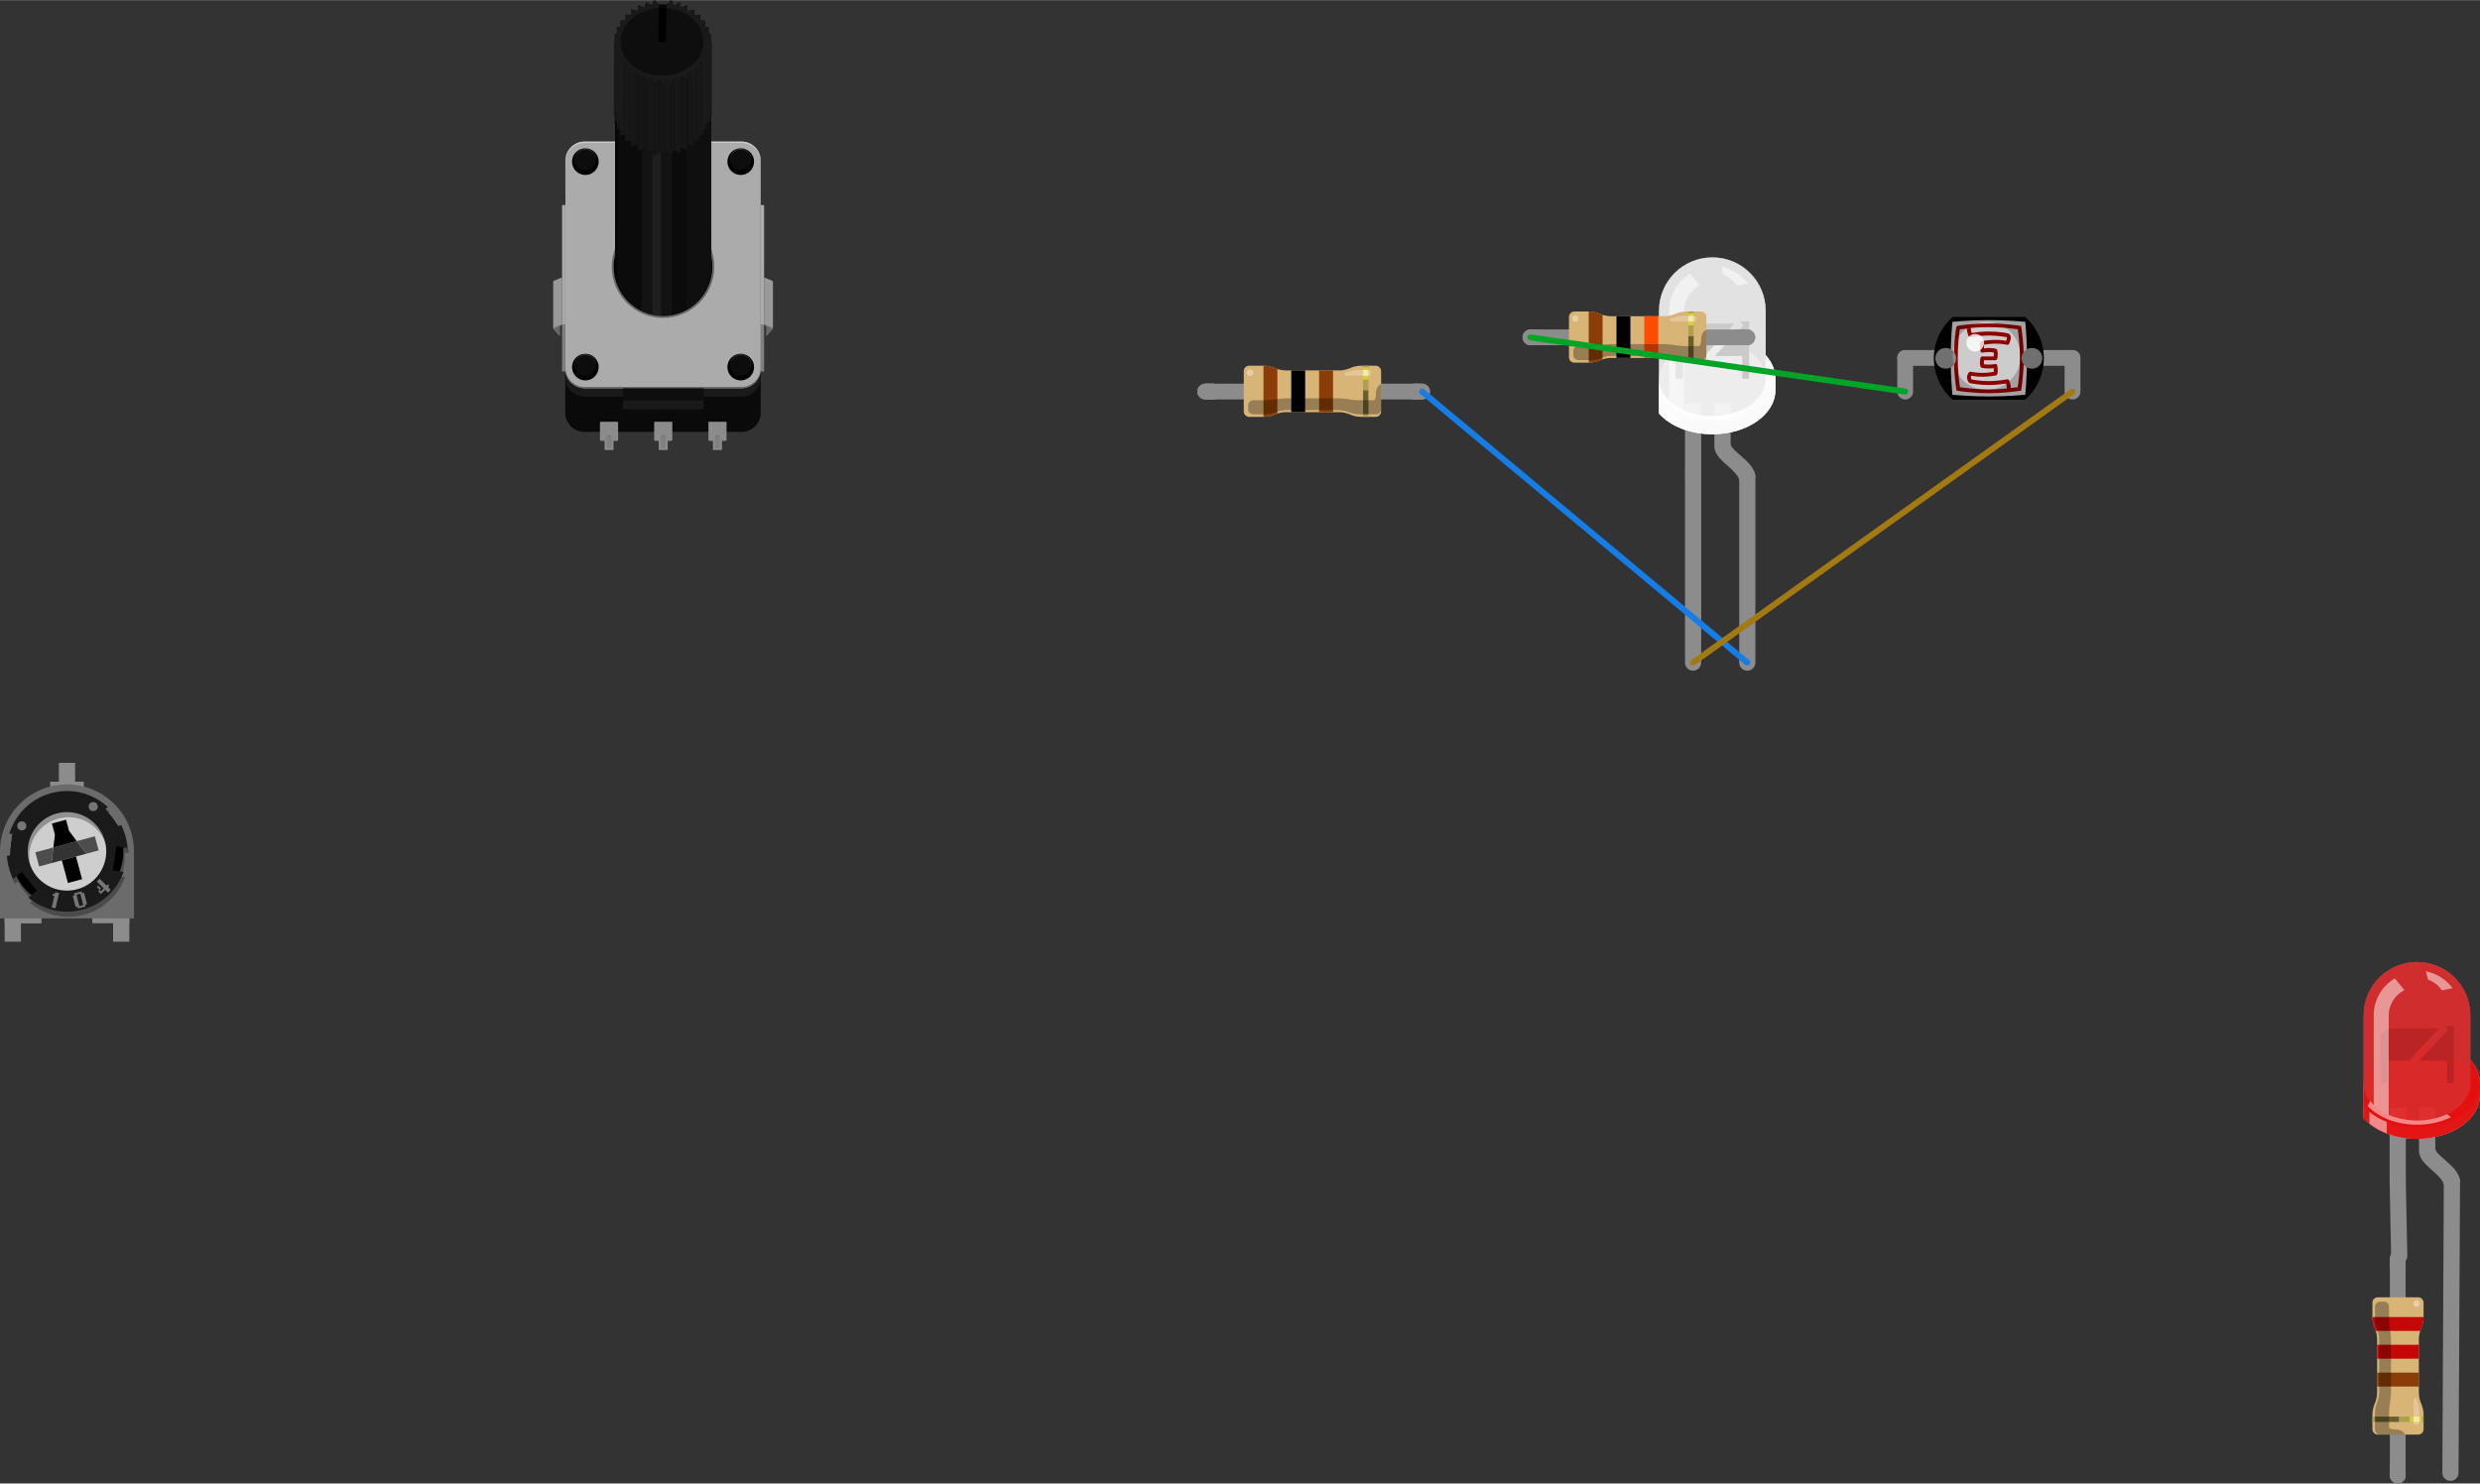 <?xml version='1.0' encoding='UTF-8' standalone='no'?>
<!-- Created with Fritzing (http://www.fritzing.org/) -->
<svg xmlns:svg='http://www.w3.org/2000/svg' xmlns='http://www.w3.org/2000/svg' version='1.2' baseProfile='tiny' x='0in' y='0in' width='4.575in' height='2.737in' viewBox='0 0 329.427 197.04' >
<rect x="0" y="0" width="329.427" height="197.04" fill="#333333" stroke="none"/>
<path stroke='#8c8c8c' stroke-width='2.1' stroke-linecap='round' stroke-linejoin='round' fill='none' d='M275.299,47.531L275.299,51.992' />
<path stroke='#8c8c8c' stroke-width='2.1' stroke-linecap='round' stroke-linejoin='round' fill='none' d='M253.071,47.531L253.071,51.992' />
<g partID='72270'><g transform='translate(252.021,42.111)' ><g xmlns="http://www.w3.org/2000/svg" id="breadboard">
 <rect xmlns="http://www.w3.org/2000/svg" y="4.284" width="1" fill="none" id="connector0pin" height="1" x="0.284"/>
 <rect xmlns="http://www.w3.org/2000/svg" y="4.284" width="1" fill="none" id="connector1pin" height="1" x="21.885"/>
 <g xmlns="http://www.w3.org/2000/svg" x2="1.05" y1="5.42" stroke="#8C8C8C" y2="9.882" stroke-linecap="round" id="connector0leg" fill="none" x1="1.05" stroke-width="2.1"/>
 <g xmlns="http://www.w3.org/2000/svg" x2="23.278" y1="5.42" stroke="#8C8C8C" y2="9.882" stroke-linecap="round" id="connector1leg" fill="none" x1="23.278" stroke-width="2.1"/>
 <g xmlns="http://www.w3.org/2000/svg">
  <path xmlns="http://www.w3.org/2000/svg" stroke="#8C8C8C" stroke-linecap="round" d="M23.278,5.42L1.05,5.42" fill="none" stroke-width="2.1"/>
  <path xmlns="http://www.w3.org/2000/svg" d="M4.864,5.465c0,2.178,0.959,4.127,2.473,5.467l9.655,0c1.517,-1.338,2.477,-3.286,2.477,-5.467c0,-2.177,-0.96,-4.126,-2.477,-5.465L7.336,-8.88176e-16C5.823,1.337,4.864,3.287,4.864,5.465z"/>
  <rect xmlns="http://www.w3.org/2000/svg" y="0" width="9.656" height="10.932" x="7.336"/>
  <path xmlns="http://www.w3.org/2000/svg" d="M17.009,10.306c0,0,-2.349,0.229,-4.845,0.229S7.32,10.306,7.32,10.306S7.096,7.962,7.096,5.465c0,-2.496,0.225,-4.844,0.225,-4.844s2.348,-0.229,4.844,-0.229c2.495,0,4.844,0.229,4.844,0.229s0.228,2.348,0.228,4.844C17.232,7.962,17.009,10.306,17.009,10.306z" fill="#CCCCCC"/>
  <path xmlns="http://www.w3.org/2000/svg" d="M16.482,1.36l-0.031,-0.182l-0.184,-0.031c-0.021,-0.003,-1.979,-0.312,-4.104,-0.312c-1.109,0,-2.163,0.087,-2.851,0.146c-0.691,0.074,-1.05,0.114,-1.244,0.164c-0.057,0,-0.105,0.021,-0.145,0.062C7.861,1.235,7.848,1.288,7.846,1.35C7.786,1.538,7.738,1.9,7.667,2.613C7.614,3.149,7.525,4.24,7.525,5.47c0,2.136,0.32,4.088,0.323,4.105l0.031,0.181l0.181,0.03C8.079,9.79,10.031,10.1,12.165,10.1c2.138,0,4.086,-0.312,4.104,-0.312l0.184,-0.03l0.029,-0.181c0.004,-0.021,0.32,-1.979,0.32,-4.105S16.484,1.379,16.482,1.36zM8.326,9.303c-0.077,-0.524,-0.29,-2.118,-0.29,-3.838c0,-1.8,0.188,-3.382,0.271,-3.839C8.49,1.599,8.834,1.552,9.271,1.505C9.264,1.548,9.253,1.583,9.253,1.63c0,0.306,0.188,0.821,0.21,0.879C9.508,2.628,9.63,2.698,9.755,2.671c0.012,-0.002,1.157,-0.235,2.41,-0.235c1.188,0,2.271,0.209,2.39,0.23c0.002,0.005,0.012,0.02,0.012,0.061c0,0.104,-0.049,0.271,-0.103,0.416c-0.282,-0.049,-0.815,-0.125,-1.434,-0.125c-0.887,0,-1.736,0.158,-1.771,0.165c-0.075,0.021,-0.138,0.062,-0.176,0.126c-0.017,0.03,-0.103,0.196,-0.103,0.521c0,0.271,0.071,0.646,0.074,0.676c0.013,0.062,0.051,0.127,0.107,0.165c0.057,0.039,0.127,0.052,0.195,0.039c0.003,0,0.389,-0.075,0.809,-0.075c0.26,0,0.495,0.028,0.646,0.05c0.021,0.065,0.021,0.147,0.021,0.241c0,0.103,-0.012,0.204,-0.023,0.29l-0.645,0l-0.858,0c-0.119,0,-0.222,0.081,-0.25,0.195c-0.003,0.012,-0.076,0.31,-0.076,0.604c0,0.301,0.075,0.524,0.082,0.551c0.03,0.086,0.104,0.151,0.194,0.169c0.018,0.003,0.436,0.084,0.908,0.084c0.247,0,0.476,-0.02,0.645,-0.044c0.021,0.105,0.025,0.229,0.025,0.335c0,0.074,-0.009,0.119,-0.016,0.163c-0.28,0.044,-0.896,0.129,-1.521,0.129c-0.833,0,-1.535,-0.146,-1.542,-0.146c-0.1,-0.021,-0.2,0.016,-0.26,0.097C9.475,7.377,9.264,7.666,9.264,8.01c0,0.345,0.211,0.63,0.236,0.661C9.538,8.72,9.592,8.754,9.652,8.767c0.048,0.012,1.207,0.246,2.513,0.246c0.985,0,1.885,-0.134,2.29,-0.203c0.054,0.177,0.105,0.384,0.105,0.495c0,0.083,-0.029,0.139,-0.062,0.179c-0.676,0.062,-1.486,0.113,-2.339,0.113C10.445,9.593,8.85,9.381,8.326,9.303zM16.002,9.303c-0.189,0.028,-0.521,0.075,-0.941,0.12c0.006,-0.041,0.021,-0.075,0.021,-0.123c0,-0.304,-0.188,-0.82,-0.211,-0.877c-0.044,-0.12,-0.167,-0.189,-0.292,-0.163c-0.017,0.002,-1.158,0.235,-2.41,0.235c-1.042,0,-2.001,-0.16,-2.303,-0.215C9.825,8.208,9.782,8.1,9.782,8.006c0,-0.076,0.026,-0.156,0.056,-0.225c0.275,0.048,0.826,0.132,1.465,0.132c0.886,0,1.736,-0.159,1.771,-0.165c0.07,-0.021,0.139,-0.062,0.176,-0.128c0.02,-0.03,0.104,-0.194,0.104,-0.521c0,-0.287,-0.062,-0.66,-0.062,-0.675c-0.021,-0.066,-0.062,-0.126,-0.104,-0.162c-0.062,-0.039,-0.129,-0.053,-0.188,-0.041C12.975,6.226,12.586,6.3,12.17,6.3c-0.261,0,-0.496,-0.028,-0.647,-0.049c-0.012,-0.066,-0.022,-0.146,-0.022,-0.24c0,-0.104,0.012,-0.204,0.025,-0.291l0.644,0l0.855,0c0.119,0,0.226,-0.082,0.252,-0.196c0.002,-0.013,0.074,-0.312,0.074,-0.604c0,-0.302,-0.074,-0.524,-0.082,-0.552C13.24,4.27,13.165,4.218,13.078,4.2c-0.02,-0.021,-0.437,-0.103,-0.909,-0.103c-0.248,0,-0.475,0.022,-0.645,0.062c-0.014,-0.106,-0.026,-0.229,-0.026,-0.353c0,-0.062,0.009,-0.104,0.015,-0.146c0.28,-0.044,0.896,-0.146,1.521,-0.146c0.829,0,1.532,0.153,1.541,0.154c0.118,0.026,0.239,-0.035,0.288,-0.146c0.021,-0.06,0.219,-0.492,0.219,-0.812c0,-0.376,-0.264,-0.53,-0.398,-0.562c-0.05,-0.021,-1.207,-0.241,-2.515,-0.241c-0.985,0,-1.884,0.136,-2.291,0.2c-0.055,-0.188,-0.11,-0.392,-0.11,-0.492c0,-0.081,0.031,-0.146,0.06,-0.187c0.681,-0.062,1.498,-0.104,2.339,-0.104c1.72,0,3.312,0.212,3.838,0.286c0.076,0.521,0.289,2.115,0.289,3.84C16.289,7.184,16.08,8.778,16.002,9.303z" fill="#8F0000"/>
  <circle xmlns="http://www.w3.org/2000/svg" cy="5.466" cx="6.433" fill="#8C8C8C" r="1.379"/>
  <circle xmlns="http://www.w3.org/2000/svg" cy="5.465" cx="17.895" fill="#8C8C8C" r="1.379"/>
  <path xmlns="http://www.w3.org/2000/svg" opacity="0.2" d="M16.992,0L7.336,0C5.823,1.337,4.864,3.287,4.864,5.465s0.959,4.127,2.473,5.467l9.655,0c1.517,-1.338,2.477,-3.286,2.477,-5.467C19.466,3.287,18.507,1.337,16.992,0zM11.868,9.661c-2.485,0,-4.5,-2.021,-4.5,-4.5c0,-2.485,2.015,-4.501,4.5,-4.501c2.483,0,4.501,2.016,4.501,4.501C16.369,7.645,14.354,9.661,11.868,9.661z"/>
  <circle xmlns="http://www.w3.org/2000/svg" opacity="0.8" cy="3.398" cx="10.357" fill="#FFFFFF" r="1.17"/>
 </g>
</g>
</g></g><path stroke='#8c8c8c' stroke-width='2.095' stroke-linecap='round' stroke-linejoin='round' fill='none' d='M187.852,51.992L188.899,51.992' />
<path stroke='#8c8c8c' stroke-width='2.095' stroke-linecap='round' stroke-linejoin='round' fill='none' d='M161.142,51.992L160.094,51.992' />
<g partID='76680'><g transform='translate(159.047,48.36)' ><g xmlns="http://www.w3.org/2000/svg" id="breadboard">
 <rect xmlns="http://www.w3.org/2000/svg" y="2.585" id="connector0pin" fill="none" width="0.72" height="0.72" x="0.36"/>
 <rect xmlns="http://www.w3.org/2000/svg" y="2.585" id="connector1pin" fill="none" width="0.72" height="0.72" x="29.82"/>
 <line xmlns="http://www.w3.org/2000/svg" x2="2.095" y1="3.632" stroke="#8C8C8C" y2="3.632" stroke-linecap="round" id="connector0leg" fill="none" x1="1.048" stroke-width="2.095"/>
 <line xmlns="http://www.w3.org/2000/svg" x2="28.805" y1="3.632" stroke="#8C8C8C" y2="3.632" stroke-linecap="round" id="connector1leg" fill="none" x1="29.853" stroke-width="2.095"/>
 <path xmlns="http://www.w3.org/2000/svg" stroke="#8C8C8C" d="M1.048,3.632l28.367,0" fill="none" stroke-width="2.095"/>
 <path xmlns="http://www.w3.org/2000/svg" d="M10.248,0.495c-0.36,-0.166,-0.979,-0.295,-1.375,-0.295l-1.987,0c-0.396,0,-0.72,0.324,-0.72,0.72l0,5.356c0,0.397,0.324,0.72,0.72,0.72l1.987,0c0.396,0,1.015,-0.136,1.375,-0.295l0.072,-0.035c0.36,-0.166,0.979,-0.295,1.375,-0.295l7.186,0c0.397,0,1.014,0.136,1.374,0.295l0.073,0.035c0.36,0.166,0.978,0.295,1.375,0.295l1.987,0c0.397,0,0.72,-0.323,0.72,-0.72L24.41,0.92c0,-0.396,-0.323,-0.72,-0.72,-0.72l-1.987,0c-0.397,0,-1.015,0.137,-1.375,0.295l-0.073,0.036c-0.36,0.166,-0.978,0.295,-1.374,0.295l-7.186,0c-0.396,0,-1.015,-0.137,-1.375,-0.295L10.248,0.495z" id="body" fill="#D9B477"/>
 <rect xmlns="http://www.w3.org/2000/svg" y="0.194" id="gold_band" fill="#ad9f4e" width="0.703" height="6.795" x="22.019"/>
 <rect xmlns="http://www.w3.org/2000/svg" y="0.827" id="band_rd_multiplier" fill="#8a3d06" width="1.85" height="5.537" x="16.173"/>
 <rect xmlns="http://www.w3.org/2000/svg" y="0.827" id="band_2_nd" fill="#000000" width="1.85" height="5.537" x="12.473"/>
 <path xmlns="http://www.w3.org/2000/svg" d="M10.629,0.639c-0.115,-0.036,-0.223,-0.072,-0.31,-0.115l-0.072,-0.036c-0.36,-0.165,-0.979,-0.295,-1.375,-0.295l-0.086,0l0,6.796l0.086,0c0.396,0,1.015,-0.136,1.375,-0.295l0.072,-0.035c0.086,-0.045,0.194,-0.08,0.31,-0.115L10.629,0.639z" id="band_1_st" fill="#8a3d06"/>
 <path xmlns="http://www.w3.org/2000/svg" opacity="0.3" d="M23.711,4.09L23.711,4.09c0,0.379,-0.13,0.699,-0.295,0.699l-1.922,0c-0.38,0,-0.978,-0.056,-1.333,-0.122L20.088,4.65c-0.345,-0.065,-0.949,-0.122,-1.333,-0.122L11.808,4.528c-0.382,0,-0.979,0.058,-1.332,0.122l-0.072,0.015c-0.346,0.066,-0.943,0.122,-1.332,0.122l-0.317,0l-1.001,0l-0.31,0c-0.382,0,-0.698,0.294,-0.698,0.645l0,0.247L6.746,5.839l0,0.173c0,0.36,0.317,0.645,0.698,0.645l1.62,0c0.382,0,0.979,-0.122,1.332,-0.267l0.072,-0.028c0.346,-0.141,0.95,-0.265,1.332,-0.265l6.947,0c0.379,0,0.977,0.124,1.334,0.266l0.074,0.028c0.345,0.145,0.945,0.267,1.333,0.267l2.225,0c0.381,0,0.699,-0.295,0.699,-0.645L24.413,5.472L24.413,4.499L24.413,2.655C24.136,2.763,23.711,3.066,23.711,4.09z" id="Shadow"/>
 <rect xmlns="http://www.w3.org/2000/svg" opacity="0.4" y="3.483" id="ShadowExtra" width="0.703" height="3.153" x="22.019"/>
 <path xmlns="http://www.w3.org/2000/svg" opacity="0.25" d="M19.751,1.086c0.23,0,0.491,-0.101,0.662,-0.173c0.202,-0.079,0.577,-0.144,0.966,-0.144l1.461,0c0.225,0,0.225,0.245,0.225,0.374c0,0.13,-0.015,0.382,-0.225,0.382l-3.06,0c-0.107,0,-0.23,-0.115,-0.23,-0.224C19.557,1.215,19.629,1.086,19.751,1.086z" id="ReflexRight" fill="#FFFFFF"/>
 <circle xmlns="http://www.w3.org/2000/svg" opacity="0.35" cy="1.136" cx="7" id="ReflexLeft" fill="#FFFFFF" r="0.432"/>
 <rect xmlns="http://www.w3.org/2000/svg" opacity="0.5" y="0.423" id="Reflex_gold" fill="#FFFF33" width="0.703" height="1.62" x="22.019"/>
 <rect xmlns="http://www.w3.org/2000/svg" opacity="0.5" y="0.783" id="Reflex_extra" fill="#FFFFFF" width="0.703" height="0.749" x="22.019"/>
</g>
</g></g><path stroke='#8c8c8c' stroke-width='2.151' stroke-linecap='round' stroke-linejoin='round' fill='none' d='M232.099,63.376L232.099,87.993' />
<path stroke='#8c8c8c' stroke-width='2.151' stroke-linecap='round' stroke-linejoin='round' fill='none' d='M224.897,63.376L224.897,87.993' />
<g partID='75720'><g transform='translate(220.37,34.17)' ><g xmlns="http://www.w3.org/2000/svg" id="breadboard">
 <rect xmlns="http://www.w3.org/2000/svg" y="25.421" id="connector0pin" fill="none" width="2.152" height="0.72" x="3.451"/>
 <rect xmlns="http://www.w3.org/2000/svg" y="25.421" id="connector1pin" fill="none" width="2.154" height="0.72" x="10.651"/>
 <g xmlns="http://www.w3.org/2000/svg" x2="6.287" y1="40.565" stroke="#8C8C8C" y2="74.754" stroke-linecap="round" id="connector0leg" fill="none" x1="6.287" stroke-width="2.151"/>
 <g xmlns="http://www.w3.org/2000/svg" x2="16.29" y1="40.565" stroke="#8C8C8C" y2="74.754" stroke-linecap="round" id="connector1leg" fill="none" x1="16.29" stroke-width="2.151"/>
 <rect xmlns="http://www.w3.org/2000/svg" y="19.38" fill="#8C8C8C" width="2.151" height="9.827" x="3.451"/>
 <path xmlns="http://www.w3.org/2000/svg" d="M12.805,29.207c0,-1.174,-1.065,-2.102,-2.088,-2.992c-0.416,-0.367,-1.2,-1.002,-1.2,-1.425l0,-5.471l-2.161,0l0,5.78c0,1.058,0.948,1.878,1.946,2.748c0.444,0.376,1.349,1.25,1.349,1.77" fill="#8C8C8C"/>
 <g xmlns="http://www.w3.org/2000/svg" id="g12">
  <path xmlns="http://www.w3.org/2000/svg" opacity="0.3" d="M14.173,13.001L14.173,7.088C14.173,3.175,11.005,0,7.088,0C3.175,0,0,3.169,0,7.088l0,13.649c1.474,1.651,4.097,2.753,7.088,2.753c4.62,0,8.369,-2.618,8.369,-5.859l0,-1.524C15.456,14.964,14.982,13.903,14.173,13.001z" id="color_path14" fill="#ffffff"/>
  <path xmlns="http://www.w3.org/2000/svg" opacity="0.5" d="M14.173,13.001L14.173,7.088C14.173,3.175,11.005,0,7.088,0C3.175,0,0,3.169,0,7.088l0,13.649c1.474,1.651,4.097,2.753,7.088,2.753c4.62,0,8.369,-2.618,8.369,-5.859l0,-1.524C15.456,14.964,14.982,13.903,14.173,13.001z" id="path16" fill="#E6E6E6"/>
  <path xmlns="http://www.w3.org/2000/svg" opacity="0.9" d="M14.173,13.001l0,3.105c0,2.739,-3.166,4.965,-7.086,4.965C3.175,21.072,0,18.852,0,16.106l0,3.105L0,20.736c1.474,1.652,4.097,2.753,7.088,2.753c4.62,0,8.369,-2.618,8.369,-5.859L15.456,16.106C15.456,14.964,14.982,13.903,14.173,13.001z" id="path18" fill="#D1D1D1"/>
  <path xmlns="http://www.w3.org/2000/svg" opacity="0.7" d="M14.173,13.001l0,3.105c0,2.739,-3.166,4.965,-7.086,4.965C3.175,21.072,0,18.852,0,16.106l0,3.105L0,20.736c1.474,1.652,4.097,2.753,7.088,2.753c4.62,0,8.369,-2.618,8.369,-5.859L15.456,16.106C15.456,14.964,14.982,13.903,14.173,13.001z" id="color_path20" fill="#ffffff"/>
  <path xmlns="http://www.w3.org/2000/svg" opacity="0.25" d="M14.173,13.001l0,3.105c0,2.739,-3.166,4.965,-7.086,4.965C3.175,21.072,0,18.852,0,16.106l0,3.105c1.474,1.65,4.097,2.753,7.088,2.753c4.62,0,8.369,-2.618,8.369,-5.859C15.456,14.964,14.982,13.903,14.173,13.001z" id="color_path22" fill="#ffffff"/>
  <ellipse xmlns="http://www.w3.org/2000/svg" opacity="0.25" cy="16.106" ry="4.961" cx="7.088" rx="7.087" id="ellipse24" fill="#E6E6E6"/>
  <ellipse xmlns="http://www.w3.org/2000/svg" opacity="0.25" cy="16.106" ry="4.961" cx="7.088" rx="7.087" id="color_ellipse26" fill="#ffffff"/>
  <polygon xmlns="http://www.w3.org/2000/svg" points="2.203,9.648,2.203,16.107,3.196,16.107,3.196,13.095,6.016,13.095,10.012,8.805,3.407,8.805" id="polygon28" fill="#666666"/>
  <polygon xmlns="http://www.w3.org/2000/svg" points="10.778,8.524,11.215,9.034,7.412,13.095,11.06,13.095,11.06,16.107,11.974,16.107,11.974,8.524" id="polygon30" fill="#666666"/>
  <path xmlns="http://www.w3.org/2000/svg" opacity="0.65" d="M14.173,13.001L14.173,7.088C14.173,3.175,11.005,0,7.088,0C3.175,0,0,3.169,0,7.088l0,13.649c1.474,1.651,4.097,2.753,7.088,2.753c4.62,0,8.369,-2.618,8.369,-5.859l0,-1.524C15.456,14.964,14.982,13.903,14.173,13.001z" id="color_path32" fill="#ffffff"/>
  <path xmlns="http://www.w3.org/2000/svg" opacity="0.5" d="M10.388,3.754l1.436,-0.274c-0.842,-1.132,-2.082,-1.958,-3.542,-2.238l0.254,1.081C9.301,2.593,9.944,3.103,10.388,3.754z" id="path34" fill="#FFFFFF"/>
  <path xmlns="http://www.w3.org/2000/svg" opacity="0.5" d="M0.768,19.926l0,1.52c0.649,0.529,1.434,0.976,2.308,1.317l0,-1.525C2.197,20.902,1.419,20.456,0.768,19.926z" id="path36" fill="#FFFFFF"/>
  <path xmlns="http://www.w3.org/2000/svg" opacity="0.5" d="M11.073,20.21c-0.256,0.122,-0.53,0.23,-0.806,0.33c-0.058,0.019,-0.117,0.04,-0.178,0.058c-0.564,0.179,-1.161,0.319,-1.795,0.395c-0.075,0.009,-0.151,0.019,-0.225,0.019c-0.32,0.03,-0.644,0.058,-0.971,0.058c-0.148,0,-0.307,-0.015,-0.472,-0.024c-1.2,-0.057,-2.331,-0.315,-3.298,-0.739L3.33,11.917L3.33,7.092c0,-1.471,0.848,-2.73,2.074,-3.349L5.381,3.689l-1.248,-1.512c-1.67,1.003,-2.79,2.822,-2.79,4.912l0,11.905c-0.05,-0.05,-0.308,-0.309,-0.48,-0.53l-0.307,0.688c1.401,1.482,3.809,2.462,6.543,2.462c1.68,0,3.237,-0.374,4.512,-1.002l-0.527,-0.409C11.073,20.21,11.073,20.21,11.073,20.21z" id="path38" fill="#FFFFFF"/>
 </g>
</g>
</g></g><path stroke='#8c8c8c' stroke-width='2.095' stroke-linecap='round' stroke-linejoin='round' fill='none' d='M231.052,44.792L232.099,44.792' />
<path stroke='#8c8c8c' stroke-width='2.095' stroke-linecap='round' stroke-linejoin='round' fill='none' d='M204.342,44.792L203.294,44.792' />
<g partID='76780'><g transform='translate(202.247,41.16)' ><g xmlns="http://www.w3.org/2000/svg" id="breadboard">
 <rect xmlns="http://www.w3.org/2000/svg" y="2.585" id="connector0pin" fill="none" width="0.72" height="0.72" x="0.36"/>
 <rect xmlns="http://www.w3.org/2000/svg" y="2.585" id="connector1pin" fill="none" width="0.72" height="0.72" x="29.82"/>
 <line xmlns="http://www.w3.org/2000/svg" x2="2.095" y1="3.632" stroke="#8C8C8C" y2="3.632" stroke-linecap="round" id="connector0leg" fill="none" x1="1.048" stroke-width="2.095"/>
 <line xmlns="http://www.w3.org/2000/svg" x2="28.805" y1="3.632" stroke="#8C8C8C" y2="3.632" stroke-linecap="round" id="connector1leg" fill="none" x1="29.853" stroke-width="2.095"/>
 <path xmlns="http://www.w3.org/2000/svg" stroke="#8C8C8C" d="M1.048,3.632l28.367,0" fill="none" stroke-width="2.095"/>
 <path xmlns="http://www.w3.org/2000/svg" d="M10.248,0.495c-0.36,-0.166,-0.979,-0.295,-1.375,-0.295l-1.987,0c-0.396,0,-0.72,0.324,-0.72,0.72l0,5.356c0,0.397,0.324,0.72,0.72,0.72l1.987,0c0.396,0,1.015,-0.136,1.375,-0.295l0.072,-0.035c0.36,-0.166,0.979,-0.295,1.375,-0.295l7.186,0c0.397,0,1.014,0.136,1.374,0.295l0.073,0.035c0.36,0.166,0.978,0.295,1.375,0.295l1.987,0c0.397,0,0.72,-0.323,0.72,-0.72L24.41,0.92c0,-0.396,-0.323,-0.72,-0.72,-0.72l-1.987,0c-0.397,0,-1.015,0.137,-1.375,0.295l-0.073,0.036c-0.36,0.166,-0.978,0.295,-1.374,0.295l-7.186,0c-0.396,0,-1.015,-0.137,-1.375,-0.295L10.248,0.495z" id="body" fill="#D9B477"/>
 <rect xmlns="http://www.w3.org/2000/svg" y="0.194" id="gold_band" fill="#ad9f4e" width="0.703" height="6.795" x="22.019"/>
 <rect xmlns="http://www.w3.org/2000/svg" y="0.827" id="band_rd_multiplier" fill="#ff4d00" width="1.85" height="5.537" x="16.173"/>
 <rect xmlns="http://www.w3.org/2000/svg" y="0.827" id="band_2_nd" fill="#000000" width="1.85" height="5.537" x="12.473"/>
 <path xmlns="http://www.w3.org/2000/svg" d="M10.629,0.639c-0.115,-0.036,-0.223,-0.072,-0.31,-0.115l-0.072,-0.036c-0.36,-0.165,-0.979,-0.295,-1.375,-0.295l-0.086,0l0,6.796l0.086,0c0.396,0,1.015,-0.136,1.375,-0.295l0.072,-0.035c0.086,-0.045,0.194,-0.08,0.31,-0.115L10.629,0.639z" id="band_1_st" fill="#8a3d06"/>
 <path xmlns="http://www.w3.org/2000/svg" opacity="0.3" d="M23.711,4.09L23.711,4.09c0,0.379,-0.13,0.699,-0.295,0.699l-1.922,0c-0.38,0,-0.978,-0.056,-1.333,-0.122L20.088,4.65c-0.345,-0.065,-0.949,-0.122,-1.333,-0.122L11.808,4.528c-0.382,0,-0.979,0.058,-1.332,0.122l-0.072,0.015c-0.346,0.066,-0.943,0.122,-1.332,0.122l-0.317,0l-1.001,0l-0.31,0c-0.382,0,-0.698,0.294,-0.698,0.645l0,0.247L6.746,5.839l0,0.173c0,0.36,0.317,0.645,0.698,0.645l1.62,0c0.382,0,0.979,-0.122,1.332,-0.267l0.072,-0.028c0.346,-0.141,0.95,-0.265,1.332,-0.265l6.947,0c0.379,0,0.977,0.124,1.334,0.266l0.074,0.028c0.345,0.145,0.945,0.267,1.333,0.267l2.225,0c0.381,0,0.699,-0.295,0.699,-0.645L24.413,5.472L24.413,4.499L24.413,2.655C24.136,2.763,23.711,3.066,23.711,4.09z" id="Shadow"/>
 <rect xmlns="http://www.w3.org/2000/svg" opacity="0.4" y="3.483" id="ShadowExtra" width="0.703" height="3.153" x="22.019"/>
 <path xmlns="http://www.w3.org/2000/svg" opacity="0.25" d="M19.751,1.086c0.23,0,0.491,-0.101,0.662,-0.173c0.202,-0.079,0.577,-0.144,0.966,-0.144l1.461,0c0.225,0,0.225,0.245,0.225,0.374c0,0.13,-0.015,0.382,-0.225,0.382l-3.06,0c-0.107,0,-0.23,-0.115,-0.23,-0.224C19.557,1.215,19.629,1.086,19.751,1.086z" id="ReflexRight" fill="#FFFFFF"/>
 <circle xmlns="http://www.w3.org/2000/svg" opacity="0.35" cy="1.136" cx="7" id="ReflexLeft" fill="#FFFFFF" r="0.432"/>
 <rect xmlns="http://www.w3.org/2000/svg" opacity="0.5" y="0.423" id="Reflex_gold" fill="#FFFF33" width="0.703" height="1.62" x="22.019"/>
 <rect xmlns="http://www.w3.org/2000/svg" opacity="0.5" y="0.783" id="Reflex_extra" fill="#FFFFFF" width="0.703" height="0.749" x="22.019"/>
</g>
</g></g><g partID='77570'><g transform='translate(73.484,0)' ><g  id="breadboard">
 <rect  y="0.583" width="1.517" fill="#0E0E0E" id="0.1.0" height="0.647" x="13.858"/>
 <g  id="0.1.1">
  <polygon  points="6.879,58.632,7.955,58.632,7.955,59.749,6.879,59.749" fill="none" id="connector0pin"/>
  <polygon  points="6.864,59.196,7.952,59.196,7.957,59.751,6.858,59.751" fill="none" id="connector0terminal"/>
  <polygon  points="14.054,58.636,15.176,58.636,15.17,59.749,14.059,59.749" fill="none" id="connector1pin"/>
  <polygon  points="14.042,59.196,15.188,59.196,15.198,59.751,14.033,59.751" fill="none" id="connector1terminal"/>
  <polygon  points="21.283,58.632,22.36,58.632,22.35,59.749,21.289,59.749" fill="none" id="connector2pin"/>
  <polygon  points="21.285,59.196,22.356,59.196,22.362,59.751,21.28,59.751" fill="none" id="connector2terminal"/>
 </g>
 <g transform="matrix(1, 0, 0, 1, 100, 144.521)">
  <g  id="0.1.2">
   <g  id="0.1.2">
    <g  id="0.1.2.0">
     <g  id="0.1.2">
      <g transform="matrix(1, 0, 0, 1, 1388.89, 1968.75)">
       <g  id="0.1.2.0.0.0.0">
        <g  id="0.1.2.0.0.0">
         <g  id="0.1.2.0.0.0.0">
          <g  id="0.1.2.0">
           <g  id="0.1.2.0.0">
            <path  d="M-1461.32,-2058.48c0,1.418,-1.154,2.566,-2.574,2.566l-20.82,0c-1.426,0,-2.578,-1.15,-2.578,-2.566l0,-28.688c0,-1.417,1.152,-2.569,2.578,-2.569l20.817,0c1.425,0,2.573,1.152,2.573,2.569l0,28.688L-1461.32,-2058.48z" fill="#0A0A0A" id="0.1.2.0.0.0"/>
            <path  d="M-1461.32,-2063.17c0,1.422,-1.152,2.572,-2.575,2.572l-20.807,0c-1.423,0,-2.576,-1.15,-2.576,-2.572l0,-28.75c0,-1.423,1.152,-2.574,2.576,-2.574l20.809,0c1.423,0,2.573,1.152,2.573,2.574L-1461.32,-2063.17L-1461.32,-2063.17z" fill="#1A1A1A" id="0.1.2.0.0.1"/>
            <path  d="M-1461.32,-2064.29c0,1.422,-1.152,2.574,-2.575,2.574l-20.807,0c-1.423,0,-2.576,-1.15,-2.576,-2.574l0,-27.63c0,-1.423,1.152,-2.574,2.576,-2.574l20.809,0c1.423,0,2.573,1.154,2.573,2.574L-1461.32,-2064.29L-1461.32,-2064.29z" fill="#ABABAB" id="0.1.2.0.0.2"/>
            <path  d="M-1487.28,-2091.74c0,-1.42,1.154,-2.574,2.578,-2.574l20.809,0c1.421,0,2.573,1.151,2.573,2.574l0,-0.173c0,-1.421,-1.152,-2.574,-2.573,-2.574l-20.809,0c-1.423,0,-2.578,1.15,-2.578,2.574L-1487.28,-2091.74z" fill="#CCCCCC" id="0.1.2.0.0.3"/>
            <path  d="M-1461.32,-2064.46c0,1.42,-1.15,2.572,-2.573,2.572l-20.809,0c-1.422,0,-2.576,-1.15,-2.576,-2.572l0,0.174c0,1.422,1.153,2.574,2.576,2.574l20.809,0c1.423,0,2.573,-1.15,2.573,-2.574L-1461.32,-2064.46z" fill="#666666" id="0.1.2.0.0.4"/>
            <path  d="M-1463.98,-2066.3c0.98,0,1.774,0.795,1.774,1.773c0,0.977,-0.794,1.77,-1.774,1.77c-0.977,0,-1.771,-0.793,-1.771,-1.77C-1465.75,-2065.51,-1464.96,-2066.3,-1463.98,-2066.3z" id="0.1.2.0.0.5"/>
            <circle  cy="-2064.53" cx="-1484.62" r="1.771" id="0.1.2.0.0.6"/>
            <circle  cy="-2091.82" cx="-1463.98" r="1.772" id="0.1.2.0.0.7"/>
            <circle  cy="-2091.82" cx="-1484.62" r="1.772" id="0.1.2.0.0.8"/>
            <path  d="M-1463.98,-2066.23c0.787,0,1.42,0.637,1.42,1.42s-0.633,1.418,-1.42,1.418c-0.78,0,-1.418,-0.635,-1.418,-1.418S-1464.76,-2066.23,-1463.98,-2066.23z" fill="#0D0D0D" id="0.1.2.0.0.9"/>
            <circle  cy="-2064.82" cx="-1484.62" fill="#0D0D0D" r="1.419" id="0.1.2.0.0.10"/>
            <circle  cy="-2092.1" cx="-1463.98" fill="#0D0D0D" r="1.418" id="0.1.2.0.0.11"/>
            <circle  cy="-2092.1" cx="-1484.62" fill="#0D0D0D" r="1.418" id="0.1.2.0.0.12"/>
            <path  d="M-1480.67,-2077.58c0.276,-3.271,3.046,-5.848,6.392,-5.848c3.347,0,6.117,2.576,6.392,5.848l0,-5.246c-0.277,-3.275,-3.096,-15.334,-6.44,-15.334c-3.347,0,-6.066,12.061,-6.343,15.334L-1480.67,-2077.58z" fill="#666666" id="0.1.2.0.0.13"/>
            <circle  cy="-2077.87" cx="-1474.3" fill="#666666" r="6.81" id="0.1.2.0.0.14"/>
            <circle  cy="-2077.87" cx="-1474.3" r="6.551" id="0.1.2.0.0.15"/>
            <polygon  opacity="0.7" points="-1467.94,-2107.79,-1467.94,-2108.71,-1468.24,-2108.82,-1468.24,-2109.66,-1468.71,-2109.76,-1468.71,-2110.54,-1469.36,-2110.57,-1469.36,-2111.35,-1470.16,-2111.26,-1470.16,-2112.04,-1471.04,-2111.81,-1471.08,-2112.6,-1471.9,-2112.24,-1472.11,-2113.02,-1472.84,-2112.54,-1473.2,-2113.27,-1473.83,-2112.69,-1473.83,-2112.69,-1473.93,-2107.73,-1474.94,-2107.75,-1474.84,-2112.69,-1475.46,-2113.27,-1475.81,-2112.54,-1476.55,-2113.02,-1476.75,-2112.24,-1477.57,-2112.6,-1477.62,-2111.81,-1478.5,-2112.04,-1478.5,-2111.26,-1479.29,-2111.35,-1479.29,-2110.57,-1479.95,-2110.54,-1479.95,-2109.76,-1480.43,-2109.66,-1480.43,-2108.82,-1480.72,-2108.71,-1480.72,-2107.8,-1480.82,-2107.74,-1480.82,-2097.88,-1480.72,-2097.83,-1480.72,-2096.9,-1480.43,-2096.8,-1480.43,-2095.96,-1479.95,-2095.87,-1479.95,-2095.07,-1479.3,-2095.04,-1479.3,-2094.27,-1478.5,-2094.36,-1478.5,-2093.58,-1477.62,-2093.81,-1477.58,-2093.01,-1476.75,-2093.38,-1476.55,-2092.6,-1475.81,-2093.08,-1475.46,-2092.35,-1474.83,-2092.93,-1474.33,-2092.26,-1473.83,-2092.93,-1473.2,-2092.35,-1472.84,-2093.08,-1472.11,-2092.6,-1471.91,-2093.38,-1471.08,-2093.01,-1471.04,-2093.81,-1470.16,-2093.58,-1470.16,-2094.36,-1469.36,-2094.27,-1469.36,-2095.04,-1468.71,-2095.07,-1468.71,-2095.87,-1468.24,-2095.96,-1468.24,-2096.8,-1467.94,-2096.9,-1467.94,-2097.83,-1467.85,-2097.88,-1467.85,-2107.74" id="0.1.2.0.0.16"/>
            <path  d="M-1467.94,-2097.11l0,-10.573l0.093,-0.053l-0.77,-0.433l0.677,-0.539l-0.851,-0.311l0.552,-0.64l-0.893,-0.176l0.418,-0.708l-0.919,-0.042l0.272,-0.762l-0.915,0.1l0.117,-0.792l-0.887,0.235l-0.042,-0.796l-0.819,0.363l-0.209,-0.781l-0.73,0.48l-0.358,-0.731l-0.627,0.583l-1.007,0l-0.625,-0.583l-0.354,0.731l-0.734,-0.48l-0.204,0.781l-0.817,-0.363l-0.047,0.796l-0.879,-0.235l0.115,0.792l-0.913,-0.1l0.268,0.762l-0.919,0.042l0.418,0.708l-0.898,0.176l0.554,0.64l-0.846,0.311l0.671,0.539l-0.773,0.433l0.149,0.083l0,0.859l-0.047,0.038l0.047,0.017l0,9.643l0,0.848l0,18.934c0.275,3.271,3.045,5.85,6.391,5.85c3.349,0,6.119,-2.578,6.392,-5.85l0,-19.796l-0.046,0L-1467.94,-2097.11z" fill="#060606" id="0.1.2.0.0.17"/>
            <g  id="0.1.2.0.0.18">
             <g  id="0.1.2.0.0.18.0">
              <g  id="0.1.2.0.0.18.0.0">
               <g  id="0.1.2.0.0.18.0.0.0">
                <g  opacity="0.8" id="0.1.2.0.0.18.0.0.0.0">
                 <polygon  points="-1470.16,-2112.04,-1470.16,-2102.8,-1470.27,-2102.01,-1470.27,-2111.25" fill="#1A1A1A" id="0.1.2.0.0.18.0.0.0.0.0"/>
                </g>
                <g  opacity="0.8" id="0.1.2.0.0.18.0.0.0.1">
                 <polygon  points="-1478.38,-2111.25,-1478.38,-2102.01,-1478.5,-2102.8,-1478.5,-2112.04" fill="#1A1A1A" id="0.1.2.0.0.18.0.0.0.1.0"/>
                </g>
                <g  opacity="0.8" id="0.1.2.0.0.18.0.0.0.2">
                 <polygon  points="-1479.03,-2110.59,-1479.03,-2101.35,-1479.29,-2102.11,-1479.29,-2111.35" fill="#1A1A1A" id="0.1.2.0.0.18.0.0.0.2.0"/>
                </g>
                <g  opacity="0.8" id="0.1.2.0.0.18.0.0.0.3">
                 <polygon  points="-1469.36,-2111.35,-1469.36,-2102.11,-1469.63,-2101.35,-1469.63,-2110.59" fill="#1A1A1A" id="0.1.2.0.0.18.0.0.0.3.0"/>
                </g>
                <g  opacity="0.8" id="0.1.2.0.0.18.0.0.0.4">
                 <polygon  points="-1479.53,-2109.84,-1479.53,-2100.6,-1479.95,-2101.31,-1479.95,-2110.54" fill="#1A1A1A" id="0.1.2.0.0.18.0.0.0.4.0"/>
                </g>
                <g  opacity="0.8" id="0.1.2.0.0.18.0.0.0.5">
                 <polygon  points="-1468.71,-2110.54,-1468.71,-2101.31,-1469.13,-2100.6,-1469.13,-2109.84" fill="#1A1A1A" id="0.1.2.0.0.18.0.0.0.5.0"/>
                </g>
                <g  opacity="0.8" id="0.1.2.0.0.18.0.0.0.6">
                 <polygon  points="-1468.24,-2109.66,-1468.24,-2100.42,-1468.79,-2099.43,-1468.79,-2109.02" fill="#1A1A1A" id="0.1.2.0.0.18.0.0.0.6.0"/>
                </g>
                <g  opacity="0.8" id="0.1.2.0.0.18.0.0.0.7">
                 <polygon  points="-1479.87,-2109.02,-1479.87,-2099.43,-1480.43,-2100.42,-1480.43,-2109.66" fill="#1A1A1A" id="0.1.2.0.0.18.0.0.0.7.0"/>
                </g>
                <g  opacity="0.8" id="0.1.2.0.0.18.0.0.0.8">
                 <polygon  points="-1467.94,-2108.71,-1467.94,-2099.12,-1468.61,-2098.58,-1468.61,-2108.17" fill="#1A1A1A" id="0.1.2.0.0.18.0.0.0.8.0"/>
                </g>
                <g  opacity="0.8" id="0.1.2.0.0.18.0.0.0.9">
                 <polygon  points="-1480.05,-2108.17,-1480.05,-2098.58,-1480.72,-2099.12,-1480.72,-2108.71" fill="#1A1A1A" id="0.1.2.0.0.18.0.0.0.9.0"/>
                </g>
                <g  opacity="0.8" id="0.1.2.0.0.18.0.0.0.10">
                 <polygon  points="-1467.85,-2107.74,-1467.85,-2098.15,-1468.61,-2097.71,-1468.61,-2107.31" fill="#1A1A1A" id="0.1.2.0.0.18.0.0.0.10.0"/>
                </g>
                <g  opacity="0.8" id="0.1.2.0.0.18.0.0.0.11">
                 <polygon  points="-1480.05,-2107.31,-1480.05,-2097.71,-1480.82,-2098.15,-1480.82,-2107.74" fill="#1A1A1A" id="0.1.2.0.0.18.0.0.0.11.0"/>
                </g>
                <g  opacity="0.8" id="0.1.2.0.0.18.0.0.0.12">
                 <polygon  points="-1479.87,-2106.45,-1479.87,-2096.86,-1480.72,-2097.17,-1480.72,-2106.76" fill="#1A1A1A" id="0.1.2.0.0.18.0.0.0.12.0"/>
                </g>
                <g  opacity="0.8" id="0.1.2.0.0.18.0.0.0.13">
                 <polygon  points="-1467.94,-2106.76,-1467.94,-2097.17,-1468.79,-2096.86,-1468.79,-2106.45" fill="#1A1A1A" id="0.1.2.0.0.18.0.0.0.13.0"/>
                </g>
                <g  opacity="0.8" id="0.1.2.0.0.18.0.0.0.14">
                 <polygon  points="-1468.24,-2105.82,-1468.24,-2096.22,-1469.13,-2096.04,-1469.13,-2105.64" fill="#1A1A1A" id="0.1.2.0.0.18.0.0.0.14.0"/>
                </g>
                <g  opacity="0.8" id="0.1.2.0.0.18.0.0.0.15">
                 <polygon  points="-1479.53,-2105.64,-1479.53,-2096.04,-1480.43,-2096.22,-1480.43,-2105.82" fill="#1A1A1A" id="0.1.2.0.0.18.0.0.0.15.0"/>
                </g>
                <g  opacity="0.8" id="0.1.2.0.0.18.0.0.0.16">
                 <polygon  points="-1479.03,-2104.89,-1479.03,-2095.29,-1479.95,-2095.33,-1479.95,-2104.93" fill="#1A1A1A" id="0.1.2.0.0.18.0.0.0.16.0"/>
                </g>
                <g  opacity="0.8" id="0.1.2.0.0.18.0.0.0.17">
                 <polygon  points="-1468.71,-2104.93,-1468.71,-2095.33,-1469.63,-2095.29,-1469.63,-2104.89" fill="#1A1A1A" id="0.1.2.0.0.18.0.0.0.17.0"/>
                </g>
                <g  opacity="0.8" id="0.1.2.0.0.18.0.0.0.18">
                 <polygon  points="-1478.38,-2104.22,-1478.38,-2094.63,-1479.3,-2094.53,-1479.3,-2104.12" fill="#1A1A1A" id="0.1.2.0.0.18.0.0.0.18.0"/>
                </g>
                <g  opacity="0.8" id="0.1.2.0.0.18.0.0.0.19">
                 <polygon  points="-1469.36,-2104.12,-1469.36,-2094.53,-1470.27,-2094.63,-1470.27,-2104.22" fill="#1A1A1A" id="0.1.2.0.0.18.0.0.0.19.0"/>
                </g>
                <g  opacity="0.8" id="0.1.2.0.0.18.0.0.0.20">
                 <polygon  points="-1470.16,-2103.43,-1470.16,-2093.84,-1471.04,-2094.07,-1471.04,-2103.67" fill="#1A1A1A" id="0.1.2.0.0.18.0.0.0.20.0"/>
                </g>
                <g  opacity="0.8" id="0.1.2.0.0.18.0.0.0.21">
                 <polygon  points="-1477.62,-2103.67,-1477.62,-2094.07,-1478.5,-2093.84,-1478.5,-2103.43" fill="#1A1A1A" id="0.1.2.0.0.18.0.0.0.21.0"/>
                </g>
                <g  opacity="0.8" id="0.1.2.0.0.18.0.0.0.22">
                 <polygon  points="-1477.58,-2102.87,-1477.58,-2093.28,-1477.62,-2094.07,-1477.62,-2103.67" fill="#1A1A1A" id="0.1.2.0.0.18.0.0.0.22.0"/>
                </g>
                <g  opacity="0.8" id="0.1.2.0.0.18.0.0.0.23">
                 <polygon  points="-1471.04,-2103.67,-1471.04,-2094.07,-1471.08,-2093.28,-1471.08,-2102.87" fill="#1A1A1A" id="0.1.2.0.0.18.0.0.0.23.0"/>
                </g>
                <g  opacity="0.8" id="0.1.2.0.0.18.0.0.0.24">
                 <polygon  points="-1476.75,-2103.23,-1476.75,-2093.64,-1477.58,-2093.28,-1477.58,-2102.87" fill="#1A1A1A" id="0.1.2.0.0.18.0.0.0.24.0"/>
                </g>
                <g  opacity="0.8" id="0.1.2.0.0.18.0.0.0.25">
                 <polygon  points="-1471.08,-2102.87,-1471.08,-2093.28,-1471.91,-2093.64,-1471.91,-2103.23" fill="#1A1A1A" id="0.1.2.0.0.18.0.0.0.25.0"/>
                </g>
                <g  opacity="0.8" id="0.1.2.0.0.18.0.0.0.26">
                 <polygon  points="-1476.55,-2102.46,-1476.55,-2092.86,-1476.75,-2093.64,-1476.75,-2103.23" fill="#1A1A1A" id="0.1.2.0.0.18.0.0.0.26.0"/>
                </g>
                <g  opacity="0.8" id="0.1.2.0.0.18.0.0.0.27">
                 <polygon  points="-1475.81,-2102.94,-1475.81,-2093.35,-1476.55,-2092.86,-1476.55,-2102.46" fill="#1A1A1A" id="0.1.2.0.0.18.0.0.0.27.0"/>
                </g>
                <g  opacity="0.8" id="0.1.2.0.0.18.0.0.0.28">
                 <polygon  points="-1472.11,-2102.46,-1472.11,-2092.86,-1472.84,-2093.35,-1472.84,-2102.94" fill="#1A1A1A" id="0.1.2.0.0.18.0.0.0.28.0"/>
                </g>
                <g  opacity="0.8" id="0.1.2.0.0.18.0.0.0.29">
                 <polygon  points="-1471.91,-2103.23,-1471.91,-2093.64,-1472.11,-2092.86,-1472.11,-2102.46" fill="#1A1A1A" id="0.1.2.0.0.18.0.0.0.29.0"/>
                </g>
                <g  opacity="0.8" id="0.1.2.0.0.18.0.0.0.30">
                 <polygon  points="-1474.83,-2102.79,-1474.83,-2093.2,-1475.46,-2092.61,-1475.46,-2102.2" fill="#1A1A1A" id="0.1.2.0.0.18.0.0.0.30.0"/>
                </g>
                <g  opacity="0.8" id="0.1.2.0.0.18.0.0.0.31">
                 <polygon  points="-1473.2,-2102.2,-1473.2,-2092.61,-1473.83,-2093.2,-1473.83,-2102.79" fill="#1A1A1A" id="0.1.2.0.0.18.0.0.0.31.0"/>
                </g>
                <g  opacity="0.8" id="0.1.2.0.0.18.0.0.0.32">
                 <polygon  points="-1472.84,-2102.94,-1472.84,-2093.35,-1473.2,-2092.61,-1473.2,-2102.2" fill="#1A1A1A" id="0.1.2.0.0.18.0.0.0.32.0"/>
                </g>
                <g  opacity="0.8" id="0.1.2.0.0.18.0.0.0.33">
                 <polygon  points="-1475.46,-2102.2,-1475.46,-2092.61,-1475.81,-2093.35,-1475.81,-2102.94" fill="#1A1A1A" id="0.1.2.0.0.18.0.0.0.33.0"/>
                </g>
                <g  opacity="0.8" id="0.1.2.0.0.18.0.0.0.34">
                 <polygon  points="-1473.83,-2102.79,-1473.83,-2093.2,-1474.33,-2092.53,-1474.33,-2102.12" fill="#1A1A1A" id="0.1.2.0.0.18.0.0.0.34.0"/>
                </g>
                <g  opacity="0.8" id="0.1.2.0.0.18.0.0.0.35">
                 <polygon  points="-1474.33,-2102.12,-1474.33,-2092.53,-1474.83,-2093.2,-1474.83,-2102.79" fill="#1A1A1A" id="0.1.2.0.0.18.0.0.0.35.0"/>
                </g>
                <polygon  points="-1468.61,-2107.31,-1467.85,-2107.74,-1468.61,-2108.17,-1467.94,-2108.71,-1468.79,-2109.02,-1468.24,-2109.66,-1469.13,-2109.84,-1468.71,-2110.54,-1469.63,-2110.59,-1469.36,-2111.35,-1470.27,-2111.25,-1470.16,-2112.04,-1471.04,-2111.81,-1471.08,-2112.6,-1471.9,-2112.24,-1472.11,-2113.02,-1472.84,-2112.54,-1473.2,-2113.27,-1473.83,-2112.69,-1473.83,-2112.69,-1473.93,-2107.73,-1474.94,-2107.75,-1474.84,-2112.69,-1475.46,-2113.27,-1475.81,-2112.54,-1476.55,-2113.02,-1476.75,-2112.24,-1477.57,-2112.6,-1477.62,-2111.81,-1478.5,-2112.04,-1478.38,-2111.25,-1479.29,-2111.35,-1479.03,-2110.59,-1479.95,-2110.54,-1479.53,-2109.84,-1480.43,-2109.66,-1479.87,-2109.02,-1480.72,-2108.71,-1480.05,-2108.17,-1480.82,-2107.74,-1480.05,-2107.31,-1480.72,-2106.76,-1479.87,-2106.45,-1480.43,-2105.82,-1479.53,-2105.64,-1479.95,-2104.93,-1479.03,-2104.89,-1479.3,-2104.12,-1478.38,-2104.22,-1478.5,-2103.43,-1477.62,-2103.67,-1477.58,-2102.87,-1476.75,-2103.23,-1476.55,-2102.46,-1475.81,-2102.94,-1475.46,-2102.2,-1474.83,-2102.79,-1474.33,-2102.12,-1473.83,-2102.79,-1473.2,-2102.2,-1472.84,-2102.94,-1472.11,-2102.46,-1471.91,-2103.23,-1471.08,-2102.87,-1471.04,-2103.67,-1470.16,-2103.43,-1470.27,-2104.22,-1469.36,-2104.12,-1469.63,-2104.89,-1468.71,-2104.93,-1469.13,-2105.64,-1468.24,-2105.82,-1468.79,-2106.45,-1467.94,-2106.76" fill="#1A1A1A" id="0.1.2.0.0.18.0.0.0.36"/>
               </g>
              </g>
             </g>
            </g>
            <rect  y="-2060.14" width="10.742" fill="#1A1A1A" id="0.1.2.0.0.19" height="1.209" x="-1479.63"/>
            <rect  y="-2061.71" width="10.742" fill="#0E0E0E" id="0.1.2.0.0.20" height="1.576" x="-1479.63"/>
           </g>
          </g>
         </g>
        </g>
       </g>
      </g>
     </g>
    </g>
   </g>
  </g>
 </g>
 <ellipse  cy="5.531" ry="4.507" cx="14.455" rx="5.515" fill="#0E0E0E" id="0.1.3"/>
 <g  id="0.1.4">
  <path  d="M14.956,5.542l0.091,-4.468c-0.196,-0.018,-0.39,-0.05,-0.592,-0.05c-0.141,0,-0.271,0.025,-0.411,0.033l-0.09,4.462L14.956,5.542z" id="0.1.4.0"/>
 </g>
 <g  id="0.1.5">
  <g  id="breadboard_1_">
   <rect  y="58.37" width="1.191" fill="#8C8C8C" id="0.1.5.0.0" height="1.381" x="21.225"/>
   <rect  y="58.37" width="1.191" fill="#8C8C8C" id="0.1.5.0.1" height="1.381" x="14.02"/>
   <rect  y="58.37" width="1.19" fill="#8C8C8C" id="0.1.5.0.2" height="1.381" x="6.823"/>
  </g>
  <g  id="breadboard">
   <g  id="0.1.5.1.0">
    <path  d="M20.615,56.093c0,-0.084,0.07,-0.154,0.154,-0.154l2.104,0c0.084,0,0.152,0.07,0.152,0.154l0,2.303c0,0.084,-0.068,0.154,-0.152,0.154L20.77,58.55c-0.084,0,-0.154,-0.07,-0.154,-0.154L20.616,56.093z" fill="#8C8C8C" id="0.1.5.1.0.0"/>
   </g>
   <g  id="0.1.5.1.1">
    <path  d="M13.412,56.093c0,-0.084,0.068,-0.154,0.152,-0.154l2.104,0c0.084,0,0.152,0.07,0.152,0.154l0,2.303c0,0.084,-0.068,0.154,-0.152,0.154l-2.104,0c-0.084,0,-0.152,-0.07,-0.152,-0.154L13.412,56.093z" fill="#8C8C8C" id="0.1.5.1.1.0"/>
   </g>
   <g  id="0.1.5.1.2">
    <path  d="M6.211,56.093c0,-0.084,0.069,-0.154,0.153,-0.154l2.104,0c0.084,0,0.153,0.07,0.153,0.154l0,2.303c0,0.084,-0.069,0.154,-0.153,0.154L6.364,58.55c-0.084,0,-0.153,-0.07,-0.153,-0.154L6.211,56.093z" fill="#8C8C8C" id="0.1.5.1.2.0"/>
   </g>
  </g>
  <g  opacity="0.2" id="breadboard_3_">
   <rect  y="55.938" width="2.41" id="0.1.5.2.0" height="0.164" x="20.615"/>
   <rect  y="55.938" width="2.408" id="0.1.5.2.1" height="0.164" x="13.412"/>
   <rect  y="55.938" width="2.409" id="0.1.5.2.2" height="0.164" x="6.211"/>
  </g>
  <g  id="breadboard_4_">
   <rect  y="55.772" width="2.41" id="0.1.5.3.0" height="0.166" x="20.615"/>
   <rect  y="55.772" width="2.408" id="0.1.5.3.1" height="0.166" x="13.412"/>
   <rect  y="55.772" width="2.409" id="0.1.5.3.2" height="0.166" x="6.211"/>
  </g>
  <g  id="0.1.5.4">
   <path  d="M7.736,59.462c0,0.098,-0.094,0.18,-0.21,0.18L7.305,59.642c-0.116,0,-0.21,-0.082,-0.21,-0.18l0,-1.475c0,-0.098,0.094,-0.18,0.21,-0.18l0.221,0c0.116,0,0.21,0.082,0.21,0.18L7.736,59.462z" fill="#808080" id="0.1.5.4.0"/>
   <path  opacity="0.1" d="M7.736,58.124c0,-0.115,-0.094,-0.211,-0.21,-0.211L7.305,57.913c-0.116,0,-0.21,0.096,-0.21,0.211l0,-0.105c0,-0.115,0.094,-0.211,0.21,-0.211l0.221,0c0.116,0,0.21,0.096,0.21,0.211L7.736,58.124z" id="0.1.5.4.1"/>
   <path  opacity="0.15" d="M7.095,59.372c0,0.098,0.094,0.18,0.21,0.18l0.221,0c0.116,0,0.21,-0.082,0.21,-0.18l0,0.09c0,0.098,-0.094,0.18,-0.21,0.18L7.305,59.642c-0.116,0,-0.21,-0.082,-0.21,-0.18L7.095,59.372z" fill="#FFFFFF" id="0.1.5.4.2"/>
  </g>
  <g  id="0.1.5.5">
   <path  d="M14.936,59.462c0,0.098,-0.094,0.18,-0.211,0.18l-0.221,0c-0.115,0,-0.209,-0.082,-0.209,-0.18l0,-1.475c0,-0.098,0.094,-0.18,0.209,-0.18l0.221,0c0.117,0,0.211,0.082,0.211,0.18L14.936,59.462z" fill="#808080" id="0.1.5.5.0"/>
   <path  opacity="0.1" d="M14.936,58.124c0,-0.115,-0.094,-0.211,-0.211,-0.211l-0.221,0c-0.115,0,-0.209,0.096,-0.209,0.211l0,-0.105c0,-0.115,0.094,-0.211,0.209,-0.211l0.221,0c0.117,0,0.211,0.096,0.211,0.211L14.936,58.124z" id="0.1.5.5.1"/>
   <path  opacity="0.15" d="M14.295,59.372c0,0.098,0.094,0.18,0.209,0.18l0.221,0c0.117,0,0.211,-0.082,0.211,-0.18l0,0.09c0,0.098,-0.094,0.18,-0.211,0.18l-0.221,0c-0.115,0,-0.209,-0.082,-0.209,-0.18L14.295,59.372z" fill="#FFFFFF" id="0.1.5.5.2"/>
  </g>
  <g  id="0.1.5.6">
   <path  d="M22.141,59.462c0,0.098,-0.094,0.18,-0.209,0.18l-0.221,0c-0.115,0,-0.211,-0.082,-0.211,-0.18l0,-1.475c0,-0.098,0.096,-0.18,0.211,-0.18l0.221,0c0.115,0,0.209,0.082,0.209,0.18L22.141,59.462z" fill="#808080" id="0.1.5.6.0"/>
   <path  opacity="0.1" d="M22.141,58.124c0,-0.115,-0.094,-0.211,-0.209,-0.211l-0.221,0c-0.115,0,-0.211,0.096,-0.211,0.211l0,-0.105c0,-0.115,0.096,-0.211,0.211,-0.211l0.221,0c0.115,0,0.209,0.096,0.209,0.211L22.141,58.124z" id="0.1.5.6.1"/>
   <path  opacity="0.15" d="M21.5,59.372c0,0.098,0.096,0.18,0.211,0.18l0.221,0c0.115,0,0.209,-0.082,0.209,-0.18l0,0.09c0,0.098,-0.094,0.18,-0.209,0.18l-0.221,0c-0.115,0,-0.211,-0.082,-0.211,-0.18L21.5,59.372z" fill="#FFFFFF" id="0.1.5.6.2"/>
  </g>
 </g>
 <g  id="0.1.6">
  <polygon  points="8.462,17.098,8.535,17.114,8.535,17.016" fill="none" id="0.1.6.0"/>
  <path  d="M8.462,17.098l0.073,-0.083l0,-0.082l0.072,0l0.413,-0.469l-0.801,-0.297l0,19.937c0.042,0.506,0.163,0.984,0.318,1.451L8.537,17.114L8.462,17.098z" fill="none" id="0.1.6.1"/>
  <path  d="M20.952,16.156l-0.851,0.311l0.552,0.632l-0.893,0.182l0.42,0.708L19.26,18.03l0.271,0.762l-0.913,-0.098l0.108,0.791l-0.88,-0.236l-0.04,0.797l-0.187,-0.082l0,21.211c1.862,-0.998,3.195,-2.865,3.378,-5.07L20.997,16.156L20.952,16.156z" fill="#0F0F0F" id="0.1.6.2"/>
  <path  opacity="0.2" d="M16.98,19.684l-0.2,0.779l-0.732,-0.485l-0.281,0.571l0,21.295c0.662,-0.119,1.277,-0.361,1.854,-0.668L17.621,19.965L16.98,19.684z" fill="#202020" id="0.1.6.3"/>
  <polygon  opacity="0.2" points="8.535,17.016,8.607,16.935,8.535,16.935" fill="#202020" id="0.1.6.4"/>
  <path  opacity="0.2" d="M11.723,41.239L11.723,19.866l-0.413,0.183l-0.041,-0.799l-0.878,0.235l0.115,-0.791l-0.92,0.099l0.27,-0.761L8.942,17.99l0.413,-0.709l-0.819,-0.167l0,20.443C9.069,39.167,10.228,40.479,11.723,41.239z" fill="#202020" id="0.1.6.5"/>
  <path  opacity="0.2" d="M13.074,19.978l-0.736,0.485l-0.203,-0.779l-0.412,0.182l0,21.374c0.455,0.23,0.934,0.418,1.439,0.533L13.162,20.163L13.074,19.978z" fill="#202020" id="0.1.6.6"/>
  <path  opacity="0.2" d="M13.074,19.978l-0.736,0.485l-0.203,-0.779l-0.412,0.182l0,21.374c0.455,0.23,0.934,0.418,1.439,0.533L13.162,20.163L13.074,19.978z" fill="#353535" id="0.1.6.7"/>
  <path  opacity="0.2" d="M15.056,20.129l-0.502,0.668l-0.227,-0.303l0,21.432c0.093,0.008,0.186,0.029,0.279,0.029c0.396,0,0.783,-0.043,1.157,-0.113L15.763,20.549l-0.082,0.165L15.056,20.129z" fill="#202020" id="0.1.6.8"/>
  <path  opacity="0.2" d="M15.056,20.129l-0.502,0.668l-0.227,-0.303l0,21.432c0.093,0.008,0.186,0.029,0.279,0.029c0.396,0,0.783,-0.043,1.157,-0.113L15.763,20.549l-0.082,0.165L15.056,20.129z" fill="#353535" id="0.1.6.9"/>
  <path  opacity="0.2" d="M14.053,20.129l-0.627,0.585l-0.264,-0.551l0,21.609c0.378,0.088,0.765,0.139,1.165,0.156L14.327,20.495L14.053,20.129z" fill="#202020" id="0.1.6.10"/>
  <path  opacity="0.2" d="M14.053,20.129l-0.627,0.585l-0.264,-0.551l0,21.609c0.378,0.088,0.765,0.139,1.165,0.156L14.327,20.495L14.053,20.129z" fill="#353535" id="0.1.6.11"/>
  <path  opacity="0.2" d="M14.053,20.129l-0.627,0.585l-0.264,-0.551l0,21.609c0.378,0.088,0.765,0.139,1.165,0.156L14.327,20.495L14.053,20.129z" fill="#515151" id="0.1.6.12"/>
 </g>
 <g  opacity="0.2" id="0.1.7">
  <path  d="M26.324,21.263c0,-0.784,-0.636,-1.418,-1.418,-1.418c-0.78,0,-1.418,0.634,-1.418,1.418l0,-0.097c0,-0.783,0.638,-1.417,1.418,-1.417c0.782,0,1.418,0.634,1.418,1.417L26.324,21.263z" fill="#FFFFFF" id="0.1.7.0"/>
  <path  d="M5.695,21.263c0,-0.784,-0.635,-1.418,-1.418,-1.418c-0.784,0,-1.418,0.634,-1.418,1.418l0,-0.097c0,-0.783,0.634,-1.417,1.418,-1.417c0.783,0,1.418,0.634,1.418,1.417L5.695,21.263z" fill="#FFFFFF" id="0.1.7.1"/>
 </g>
 <g  opacity="0.2" id="0.1.8">
  <path  d="M26.324,48.552c0,-0.783,-0.636,-1.418,-1.418,-1.418c-0.78,0,-1.418,0.635,-1.418,1.418l0,-0.094c0,-0.783,0.638,-1.422,1.418,-1.422c0.782,0,1.418,0.639,1.418,1.422L26.324,48.552z" fill="#FFFFFF" id="0.1.8.0"/>
  <path  d="M5.695,48.552c0,-0.783,-0.635,-1.418,-1.418,-1.418c-0.784,0,-1.418,0.635,-1.418,1.418l0,-0.094c0,-0.783,0.634,-1.422,1.418,-1.422c0.783,0,1.418,0.639,1.418,1.422L5.695,48.552z" fill="#FFFFFF" id="0.1.8.1"/>
 </g>
 <g  id="0.1.9">
  <rect  y="43.116" width="0.436" fill="#808080" id="0.1.9.0" height="6.225" x="27.575"/>
  <rect  y="27.216" width="0.433" fill="#ABABAB" id="0.1.9.1" height="15.9" x="27.578"/>
  <polygon  points="29.102,43.671,28.291,44.569,28.291,38.312,29.102,37.411" fill="#666666" id="0.1.9.2"/>
  <path  d="M29.19,43.571l-1.179,-0.486l0,-6.256l1.086,0.445c0.093,0.137,0.093,0.137,0.093,0.137L29.19,43.571z" fill="#999999" id="0.1.9.3"/>
  <path  d="M28.011,43.019l0,0.135l0.942,0.389c0.081,0.033,0.099,0.115,0.041,0.18l-0.597,0.66c-0.058,0.066,-0.106,0.15,-0.106,0.188s0.049,0.014,0.106,-0.051l0.686,-0.76c0.058,-0.066,0.106,-0.15,0.106,-0.188s-0.066,-0.094,-0.147,-0.127L28.011,43.019z" fill="#808080" id="0.1.9.4"/>
 </g>
 <g  id="0.1.10">
  <rect  y="43.116" width="0.435" fill="#808080" id="0.1.10.0" height="6.225" x="1.179"/>
  <rect  y="27.216" width="0.433" fill="#ABABAB" id="0.1.10.1" height="15.9" x="1.179"/>
  <polygon  points="0.088,43.671,0.899,44.569,0.899,38.312,0.088,37.411" fill="#666666" id="0.1.10.2"/>
  <path  d="M0,43.571l1.179,-0.486l0,-6.256l-1.086,0.445C0,37.411,0,37.411,0,37.411L0,43.571z" fill="#999999" id="0.1.10.3"/>
  <path  d="M1.179,43.019l0,0.135l-0.942,0.389c-0.081,0.033,-0.099,0.115,-0.041,0.18l0.596,0.66c0.059,0.066,0.107,0.15,0.107,0.188s-0.048,0.014,-0.107,-0.051l-0.685,-0.76C0.049,43.692,0,43.608,0,43.571s0.066,-0.094,0.147,-0.127L1.179,43.019z" fill="#808080" id="0.1.10.4"/>
 </g>
</g>
</g></g><g partID='77580'><g transform='translate(0,101.312)' ><g xmlns="http://www.w3.org/2000/svg" id="breadboard">
<rect xmlns="http://www.w3.org/2000/svg" y="20.88" id="connector0pin" fill="none" width="2.16" height="2.88" x="0.619"/>
<rect xmlns="http://www.w3.org/2000/svg" y="0" id="connector1pin" fill="none" width="2.16" height="2.88" x="7.819"/>
<rect xmlns="http://www.w3.org/2000/svg" y="20.88" id="connector2pin" fill="none" width="2.16" height="2.88" x="15.019"/>
<g xmlns="http://www.w3.org/2000/svg" y="21.6" id="connector0terminal" fill="none" width="2.16" height="2.16" x="0.619"/>
<g xmlns="http://www.w3.org/2000/svg" y="0" id="connector1terminal" fill="none" width="2.16" height="2.16" x="7.819"/>
<g xmlns="http://www.w3.org/2000/svg" y="21.6" id="connector2terminal" fill="none" width="2.16" height="2.16" x="15.019"/>
<g xmlns="http://www.w3.org/2000/svg" id="legs">
<g xmlns="http://www.w3.org/2000/svg" id="pin0">
<rect xmlns="http://www.w3.org/2000/svg" y="19.888" id="rect10" fill="#8C8C8C" width="4.891" height="1.44" x="0.619"/>
<rect xmlns="http://www.w3.org/2000/svg" y="20.081" id="rect14" fill="#8C8C8C" width="2.16" height="3.678" x="0.619"/>
</g>
<g xmlns="http://www.w3.org/2000/svg" id="pin2">
<rect xmlns="http://www.w3.org/2000/svg" y="19.867" id="rect8" fill="#8C8C8C" width="4.918" height="1.44" x="12.261"/>
<rect xmlns="http://www.w3.org/2000/svg" y="20.06" id="rect16" fill="#8C8C8C" width="2.16" height="3.7" x="15.019"/>
</g>
<g xmlns="http://www.w3.org/2000/svg" id="pin1">
<rect xmlns="http://www.w3.org/2000/svg" y="2.505" id="rect12" fill="#8C8C8C" width="4.464" height="1.44" x="6.667"/>
<rect xmlns="http://www.w3.org/2000/svg" id="rect18" fill="#8C8C8C" width="2.16" height="4.32" x="7.819"/>
</g>
</g>
<path xmlns="http://www.w3.org/2000/svg" d="M8.897,2.866C3.984,2.866,0,6.85,0,11.766l0,8.898l8.897,0L17.798,20.665L17.798,11.765C17.799,6.85,13.814,2.866,8.897,2.866zM3.911,15.15l0,-6.768l9.976,0l0,6.768L3.911,15.15z" id="path20" fill="#6B6B6B"/>
<path xmlns="http://www.w3.org/2000/svg" d="M7.363,6.074c-3.138,0.847,-4.995,4.081,-4.149,7.219c0.85,3.139,4.08,4.997,7.221,4.151c3.141,-0.85,4.997,-4.08,4.15,-7.222C13.735,7.083,10.505,5.224,7.363,6.074zM6.835,13.322l0.256,-2.082l3.111,-0.84l1.269,1.67L6.835,13.322z" id="path27" fill="#CECECE"/>
<g xmlns="http://www.w3.org/2000/svg">
<polygon xmlns="http://www.w3.org/2000/svg" points="8.214,12.951,10.091,12.443,10.905,15.455,9.028,15.962" id="rect31"/>
<polygon xmlns="http://www.w3.org/2000/svg" points="10.202,10.4,11.471,12.07,9.174,9.044,8.77,7.554,6.895,8.061,7.296,9.552,6.835,13.322,7.091,11.241" id="polygon33"/>
</g>
<g xmlns="http://www.w3.org/2000/svg" id="g35">
<polygon xmlns="http://www.w3.org/2000/svg" points="4.695,11.887,5.201,13.763,6.835,13.322,7.091,11.241" id="polygon37" fill="#4D4D4D"/>
<polygon xmlns="http://www.w3.org/2000/svg" points="10.202,10.4,11.471,12.07,13.105,11.629,12.597,9.753" id="polygon39" fill="#4D4D4D"/>
</g>
<path xmlns="http://www.w3.org/2000/svg" opacity="0.3" d="M17.097,11.996c-0.032,-0.546,-0.117,-1.1,-0.264,-1.65c-0.134,-0.494,-0.315,-0.958,-0.531,-1.4l-0.385,0.131l-0.576,-0.765c-0.164,-0.25,-0.347,-0.487,-0.539,-0.712l-0.606,-0.801l0.329,-0.247c-1.958,-1.802,-4.764,-2.598,-7.523,-1.853c-2.755,0.745,-4.78,2.845,-5.565,5.388l0.408,0.048l-0.12,0.998c-0.051,0.291,-0.089,0.586,-0.107,0.886L1.505,12.972l-0.4,0.078c0.039,0.492,0.117,0.985,0.25,1.478c0.15,0.549,0.355,1.069,0.603,1.558l0.42,-0.338c0.49,0.995,1.184,1.84,2.014,2.51l-0.422,0.336c1.938,1.611,4.598,2.29,7.217,1.584c2.615,-0.708,4.573,-2.633,5.435,-4.999l-0.532,-0.081c0.382,-0.996,0.556,-2.076,0.477,-3.182L17.097,11.996zM10.454,17.469c-2.78,0.752,-5.644,-0.894,-6.395,-3.673c-0.75,-2.781,0.894,-5.644,3.674,-6.393c2.783,-0.752,5.644,0.894,6.395,3.672C14.881,13.858,13.234,16.719,10.454,17.469z" id="path41"/>
<path xmlns="http://www.w3.org/2000/svg" d="M6.947,4.528c-3.996,1.077,-6.359,5.189,-5.279,9.182c1.078,3.994,5.19,6.36,9.185,5.279c3.993,-1.079,6.358,-5.19,5.277,-9.184C15.052,5.813,10.941,3.448,6.947,4.528zM10.436,17.443c-3.141,0.846,-6.373,-1.009,-7.222,-4.15c-0.849,-3.142,1.009,-6.375,4.149,-7.222c3.141,-0.847,6.374,1.011,7.223,4.152C15.432,13.363,13.575,16.597,10.436,17.443z" id="path43"/>
<path xmlns="http://www.w3.org/2000/svg" d="M16.903,11.318c-0.032,-0.547,-0.115,-1.102,-0.265,-1.651c-0.132,-0.49,-0.312,-0.956,-0.529,-1.4l-0.384,0.129L14.002,6.12l0.328,-0.247C12.373,4.071,9.57,3.276,6.81,4.02c-2.76,0.745,-4.782,2.844,-5.566,5.387l0.406,0.048L1.31,12.292l-0.4,0.081c0.037,0.492,0.117,0.985,0.248,1.475c0.15,0.551,0.353,1.07,0.603,1.559l1.135,-0.914l2.016,2.505l-1.14,0.919c1.935,1.608,4.596,2.286,7.214,1.58c2.617,-0.705,4.576,-2.632,5.437,-4.997l-1.444,-0.218l0.476,-3.18L16.903,11.318zM10.259,16.793c-2.78,0.75,-5.644,-0.895,-6.394,-3.675c-0.75,-2.781,0.894,-5.643,3.675,-6.392c2.781,-0.751,5.642,0.893,6.393,3.675C14.684,13.18,13.039,16.041,10.259,16.793z" id="path45" fill="#1A1A1A"/>
<circle xmlns="http://www.w3.org/2000/svg" opacity="0.4" cy="8.374" cx="2.892" id="circle47" fill="#FFFFFF" r="0.6"/>
<circle xmlns="http://www.w3.org/2000/svg" opacity="0.4" cy="5.811" cx="12.386" id="circle49" fill="#FFFFFF" r="0.6"/>
<g xmlns="http://www.w3.org/2000/svg" opacity="0.4" id="g51">
<path xmlns="http://www.w3.org/2000/svg" d="M7.224,17.689l-0.252,-0.061l0.06,-0.255l0.251,0.059l0.06,-0.25l0.506,0.12l-0.482,2.027l-0.508,-0.12L7.224,17.689z" id="path53" fill="#FFFFFF"/>
<path xmlns="http://www.w3.org/2000/svg" d="M11.37,19.096l-1.012,0.256l-0.064,-0.255l-0.25,0.063l-0.384,-1.518l0.251,-0.063l-0.064,-0.25l1.014,-0.256l0.061,0.252l0.256,-0.063l0.382,1.516l-0.256,0.063L11.37,19.096zM11.054,18.903l-0.385,-1.515l-0.503,0.128l0.382,1.516L11.054,18.903z" id="path55" fill="#FFFFFF"/>
<path xmlns="http://www.w3.org/2000/svg" d="M14.157,16.312l0.183,-0.181l0.185,0.185l-0.182,0.183l0.368,0.37l-0.374,0.371l-0.367,-0.368l-0.555,0.549l-0.368,-0.371l0.182,-0.18l-0.365,-0.374l0.184,-0.184l0.37,0.37l-0.188,0.187l0.183,0.184l0.372,-0.368l-0.919,-0.923l0.373,-0.371L14.157,16.312z" id="path57" fill="#FFFFFF"/>
</g>
</g>
</g></g><path stroke='#8c8c8c' stroke-width='2.151' stroke-linecap='round' stroke-linejoin='round' fill='none' d='M325.699,156.976L325.5,195.617' />
<path stroke='#8c8c8c' stroke-width='2.151' stroke-linecap='round' stroke-linejoin='round' fill='none' d='M318.497,156.976L318.696,166.816' />
<g partID='79700'><g transform='translate(313.97,127.77)' ><g xmlns="http://www.w3.org/2000/svg" id="breadboard">
 <rect xmlns="http://www.w3.org/2000/svg" y="25.421" id="connector0pin" fill="none" width="2.152" height="0.72" x="3.451"/>
 <rect xmlns="http://www.w3.org/2000/svg" y="25.421" id="connector1pin" fill="none" width="2.154" height="0.72" x="10.651"/>
 <g xmlns="http://www.w3.org/2000/svg" x2="6.287" y1="40.565" stroke="#8C8C8C" y2="74.754" stroke-linecap="round" id="connector0leg" fill="none" x1="6.287" stroke-width="2.151"/>
 <g xmlns="http://www.w3.org/2000/svg" x2="16.29" y1="40.565" stroke="#8C8C8C" y2="74.754" stroke-linecap="round" id="connector1leg" fill="none" x1="16.29" stroke-width="2.151"/>
 <rect xmlns="http://www.w3.org/2000/svg" y="19.38" fill="#8C8C8C" width="2.151" height="9.827" x="3.451"/>
 <path xmlns="http://www.w3.org/2000/svg" d="M12.805,29.207c0,-1.174,-1.065,-2.102,-2.088,-2.992c-0.416,-0.367,-1.2,-1.002,-1.2,-1.425l0,-5.471l-2.161,0l0,5.78c0,1.058,0.948,1.878,1.946,2.748c0.444,0.376,1.349,1.25,1.349,1.77" fill="#8C8C8C"/>
 <g xmlns="http://www.w3.org/2000/svg" id="g12">
  <path xmlns="http://www.w3.org/2000/svg" opacity="0.3" d="M14.173,13.001L14.173,7.088C14.173,3.175,11.005,0,7.088,0C3.175,0,0,3.169,0,7.088l0,13.649c1.474,1.651,4.097,2.753,7.088,2.753c4.62,0,8.369,-2.618,8.369,-5.859l0,-1.524C15.456,14.964,14.982,13.903,14.173,13.001z" id="color_path14" fill="#e60000"/>
  <path xmlns="http://www.w3.org/2000/svg" opacity="0.5" d="M14.173,13.001L14.173,7.088C14.173,3.175,11.005,0,7.088,0C3.175,0,0,3.169,0,7.088l0,13.649c1.474,1.651,4.097,2.753,7.088,2.753c4.62,0,8.369,-2.618,8.369,-5.859l0,-1.524C15.456,14.964,14.982,13.903,14.173,13.001z" id="path16" fill="#E6E6E6"/>
  <path xmlns="http://www.w3.org/2000/svg" opacity="0.9" d="M14.173,13.001l0,3.105c0,2.739,-3.166,4.965,-7.086,4.965C3.175,21.072,0,18.852,0,16.106l0,3.105L0,20.736c1.474,1.652,4.097,2.753,7.088,2.753c4.62,0,8.369,-2.618,8.369,-5.859L15.456,16.106C15.456,14.964,14.982,13.903,14.173,13.001z" id="path18" fill="#D1D1D1"/>
  <path xmlns="http://www.w3.org/2000/svg" opacity="0.7" d="M14.173,13.001l0,3.105c0,2.739,-3.166,4.965,-7.086,4.965C3.175,21.072,0,18.852,0,16.106l0,3.105L0,20.736c1.474,1.652,4.097,2.753,7.088,2.753c4.62,0,8.369,-2.618,8.369,-5.859L15.456,16.106C15.456,14.964,14.982,13.903,14.173,13.001z" id="color_path20" fill="#e60000"/>
  <path xmlns="http://www.w3.org/2000/svg" opacity="0.25" d="M14.173,13.001l0,3.105c0,2.739,-3.166,4.965,-7.086,4.965C3.175,21.072,0,18.852,0,16.106l0,3.105c1.474,1.65,4.097,2.753,7.088,2.753c4.62,0,8.369,-2.618,8.369,-5.859C15.456,14.964,14.982,13.903,14.173,13.001z" id="color_path22" fill="#e60000"/>
  <ellipse xmlns="http://www.w3.org/2000/svg" opacity="0.25" cy="16.106" ry="4.961" cx="7.088" rx="7.087" id="ellipse24" fill="#E6E6E6"/>
  <ellipse xmlns="http://www.w3.org/2000/svg" opacity="0.25" cy="16.106" ry="4.961" cx="7.088" rx="7.087" id="color_ellipse26" fill="#e60000"/>
  <polygon xmlns="http://www.w3.org/2000/svg" points="2.203,9.648,2.203,16.107,3.196,16.107,3.196,13.095,6.016,13.095,10.012,8.805,3.407,8.805" id="polygon28" fill="#666666"/>
  <polygon xmlns="http://www.w3.org/2000/svg" points="10.778,8.524,11.215,9.034,7.412,13.095,11.06,13.095,11.06,16.107,11.974,16.107,11.974,8.524" id="polygon30" fill="#666666"/>
  <path xmlns="http://www.w3.org/2000/svg" opacity="0.65" d="M14.173,13.001L14.173,7.088C14.173,3.175,11.005,0,7.088,0C3.175,0,0,3.169,0,7.088l0,13.649c1.474,1.651,4.097,2.753,7.088,2.753c4.62,0,8.369,-2.618,8.369,-5.859l0,-1.524C15.456,14.964,14.982,13.903,14.173,13.001z" id="color_path32" fill="#e60000"/>
  <path xmlns="http://www.w3.org/2000/svg" opacity="0.5" d="M10.388,3.754l1.436,-0.274c-0.842,-1.132,-2.082,-1.958,-3.542,-2.238l0.254,1.081C9.301,2.593,9.944,3.103,10.388,3.754z" id="path34" fill="#FFFFFF"/>
  <path xmlns="http://www.w3.org/2000/svg" opacity="0.5" d="M0.768,19.926l0,1.52c0.649,0.529,1.434,0.976,2.308,1.317l0,-1.525C2.197,20.902,1.419,20.456,0.768,19.926z" id="path36" fill="#FFFFFF"/>
  <path xmlns="http://www.w3.org/2000/svg" opacity="0.5" d="M11.073,20.21c-0.256,0.122,-0.53,0.23,-0.806,0.33c-0.058,0.019,-0.117,0.04,-0.178,0.058c-0.564,0.179,-1.161,0.319,-1.795,0.395c-0.075,0.009,-0.151,0.019,-0.225,0.019c-0.32,0.03,-0.644,0.058,-0.971,0.058c-0.148,0,-0.307,-0.015,-0.472,-0.024c-1.2,-0.057,-2.331,-0.315,-3.298,-0.739L3.33,11.917L3.33,7.092c0,-1.471,0.848,-2.73,2.074,-3.349L5.381,3.689l-1.248,-1.512c-1.67,1.003,-2.79,2.822,-2.79,4.912l0,11.905c-0.05,-0.05,-0.308,-0.309,-0.48,-0.53l-0.307,0.688c1.401,1.482,3.809,2.462,6.543,2.462c1.68,0,3.237,-0.374,4.512,-1.002l-0.527,-0.409C11.073,20.21,11.073,20.21,11.073,20.21z" id="path38" fill="#FFFFFF"/>
 </g>
</g>
</g></g><path stroke='#8c8c8c' stroke-width='2.095' stroke-linecap='round' stroke-linejoin='round' fill='none' d='M318.499,194.945L318.499,195.992' />
<path stroke='#8c8c8c' stroke-width='2.095' stroke-linecap='round' stroke-linejoin='round' fill='none' d='M318.499,168.235L318.499,167.187' />
<g partID='80330'><g transform='translate(322.132,166.14)' ><g transform='matrix(0,1,-1,0,0,0)'  ><g xmlns="http://www.w3.org/2000/svg" id="breadboard">
 <rect xmlns="http://www.w3.org/2000/svg" y="2.585" id="connector0pin" fill="none" width="0.72" height="0.72" x="0.36"/>
 <rect xmlns="http://www.w3.org/2000/svg" y="2.585" id="connector1pin" fill="none" width="0.72" height="0.72" x="29.82"/>
 <line xmlns="http://www.w3.org/2000/svg" x2="2.095" y1="3.632" stroke="#8C8C8C" y2="3.632" stroke-linecap="round" id="connector0leg" fill="none" x1="1.048" stroke-width="2.095"/>
 <line xmlns="http://www.w3.org/2000/svg" x2="28.805" y1="3.632" stroke="#8C8C8C" y2="3.632" stroke-linecap="round" id="connector1leg" fill="none" x1="29.853" stroke-width="2.095"/>
 <path xmlns="http://www.w3.org/2000/svg" stroke="#8C8C8C" d="M1.048,3.632l28.367,0" fill="none" stroke-width="2.095"/>
 <path xmlns="http://www.w3.org/2000/svg" d="M10.248,0.495c-0.36,-0.166,-0.979,-0.295,-1.375,-0.295l-1.987,0c-0.396,0,-0.72,0.324,-0.72,0.72l0,5.356c0,0.397,0.324,0.72,0.72,0.72l1.987,0c0.396,0,1.015,-0.136,1.375,-0.295l0.072,-0.035c0.36,-0.166,0.979,-0.295,1.375,-0.295l7.186,0c0.397,0,1.014,0.136,1.374,0.295l0.073,0.035c0.36,0.166,0.978,0.295,1.375,0.295l1.987,0c0.397,0,0.72,-0.323,0.72,-0.72L24.41,0.92c0,-0.396,-0.323,-0.72,-0.72,-0.72l-1.987,0c-0.397,0,-1.015,0.137,-1.375,0.295l-0.073,0.036c-0.36,0.166,-0.978,0.295,-1.374,0.295l-7.186,0c-0.396,0,-1.015,-0.137,-1.375,-0.295L10.248,0.495z" id="body" fill="#D9B477"/>
 <rect xmlns="http://www.w3.org/2000/svg" y="0.194" id="gold_band" fill="#ad9f4e" width="0.703" height="6.795" x="22.019"/>
 <rect xmlns="http://www.w3.org/2000/svg" y="0.827" id="band_rd_multiplier" fill="#8a3d06" width="1.85" height="5.537" x="16.173"/>
 <rect xmlns="http://www.w3.org/2000/svg" y="0.827" id="band_2_nd" fill="#c40808" width="1.85" height="5.537" x="12.473"/>
 <path xmlns="http://www.w3.org/2000/svg" d="M10.629,0.639c-0.115,-0.036,-0.223,-0.072,-0.31,-0.115l-0.072,-0.036c-0.36,-0.165,-0.979,-0.295,-1.375,-0.295l-0.086,0l0,6.796l0.086,0c0.396,0,1.015,-0.136,1.375,-0.295l0.072,-0.035c0.086,-0.045,0.194,-0.08,0.31,-0.115L10.629,0.639z" id="band_1_st" fill="#c40808"/>
 <path xmlns="http://www.w3.org/2000/svg" opacity="0.3" d="M23.711,4.09L23.711,4.09c0,0.379,-0.13,0.699,-0.295,0.699l-1.922,0c-0.38,0,-0.978,-0.056,-1.333,-0.122L20.088,4.65c-0.345,-0.065,-0.949,-0.122,-1.333,-0.122L11.808,4.528c-0.382,0,-0.979,0.058,-1.332,0.122l-0.072,0.015c-0.346,0.066,-0.943,0.122,-1.332,0.122l-0.317,0l-1.001,0l-0.31,0c-0.382,0,-0.698,0.294,-0.698,0.645l0,0.247L6.746,5.839l0,0.173c0,0.36,0.317,0.645,0.698,0.645l1.62,0c0.382,0,0.979,-0.122,1.332,-0.267l0.072,-0.028c0.346,-0.141,0.95,-0.265,1.332,-0.265l6.947,0c0.379,0,0.977,0.124,1.334,0.266l0.074,0.028c0.345,0.145,0.945,0.267,1.333,0.267l2.225,0c0.381,0,0.699,-0.295,0.699,-0.645L24.413,5.472L24.413,4.499L24.413,2.655C24.136,2.763,23.711,3.066,23.711,4.09z" id="Shadow"/>
 <rect xmlns="http://www.w3.org/2000/svg" opacity="0.4" y="3.483" id="ShadowExtra" width="0.703" height="3.153" x="22.019"/>
 <path xmlns="http://www.w3.org/2000/svg" opacity="0.25" d="M19.751,1.086c0.23,0,0.491,-0.101,0.662,-0.173c0.202,-0.079,0.577,-0.144,0.966,-0.144l1.461,0c0.225,0,0.225,0.245,0.225,0.374c0,0.13,-0.015,0.382,-0.225,0.382l-3.06,0c-0.107,0,-0.23,-0.115,-0.23,-0.224C19.557,1.215,19.629,1.086,19.751,1.086z" id="ReflexRight" fill="#FFFFFF"/>
 <circle xmlns="http://www.w3.org/2000/svg" opacity="0.35" cy="1.136" cx="7" id="ReflexLeft" fill="#FFFFFF" r="0.432"/>
 <rect xmlns="http://www.w3.org/2000/svg" opacity="0.5" y="0.423" id="Reflex_gold" fill="#FFFF33" width="0.703" height="1.62" x="22.019"/>
 <rect xmlns="http://www.w3.org/2000/svg" opacity="0.5" y="0.783" id="Reflex_extra" fill="#FFFFFF" width="0.703" height="0.749" x="22.019"/>
</g>
</g></g></g><g partID='76740'><line stroke-linecap='round' stroke='#157de6' x1='188.899' y1='51.992' x2='232.099' y2='87.993' stroke-width='0.8' /></g><g partID='77270'><line stroke-linecap='round' stroke='#a37911' x1='224.897' y1='87.993' x2='275.299' y2='51.992' stroke-width='0.8' /></g><g partID='77470'><line stroke-linecap='round' stroke='#00a527' x1='253.071' y1='51.992' x2='203.294' y2='44.792' stroke-width='0.8' /></g></svg>